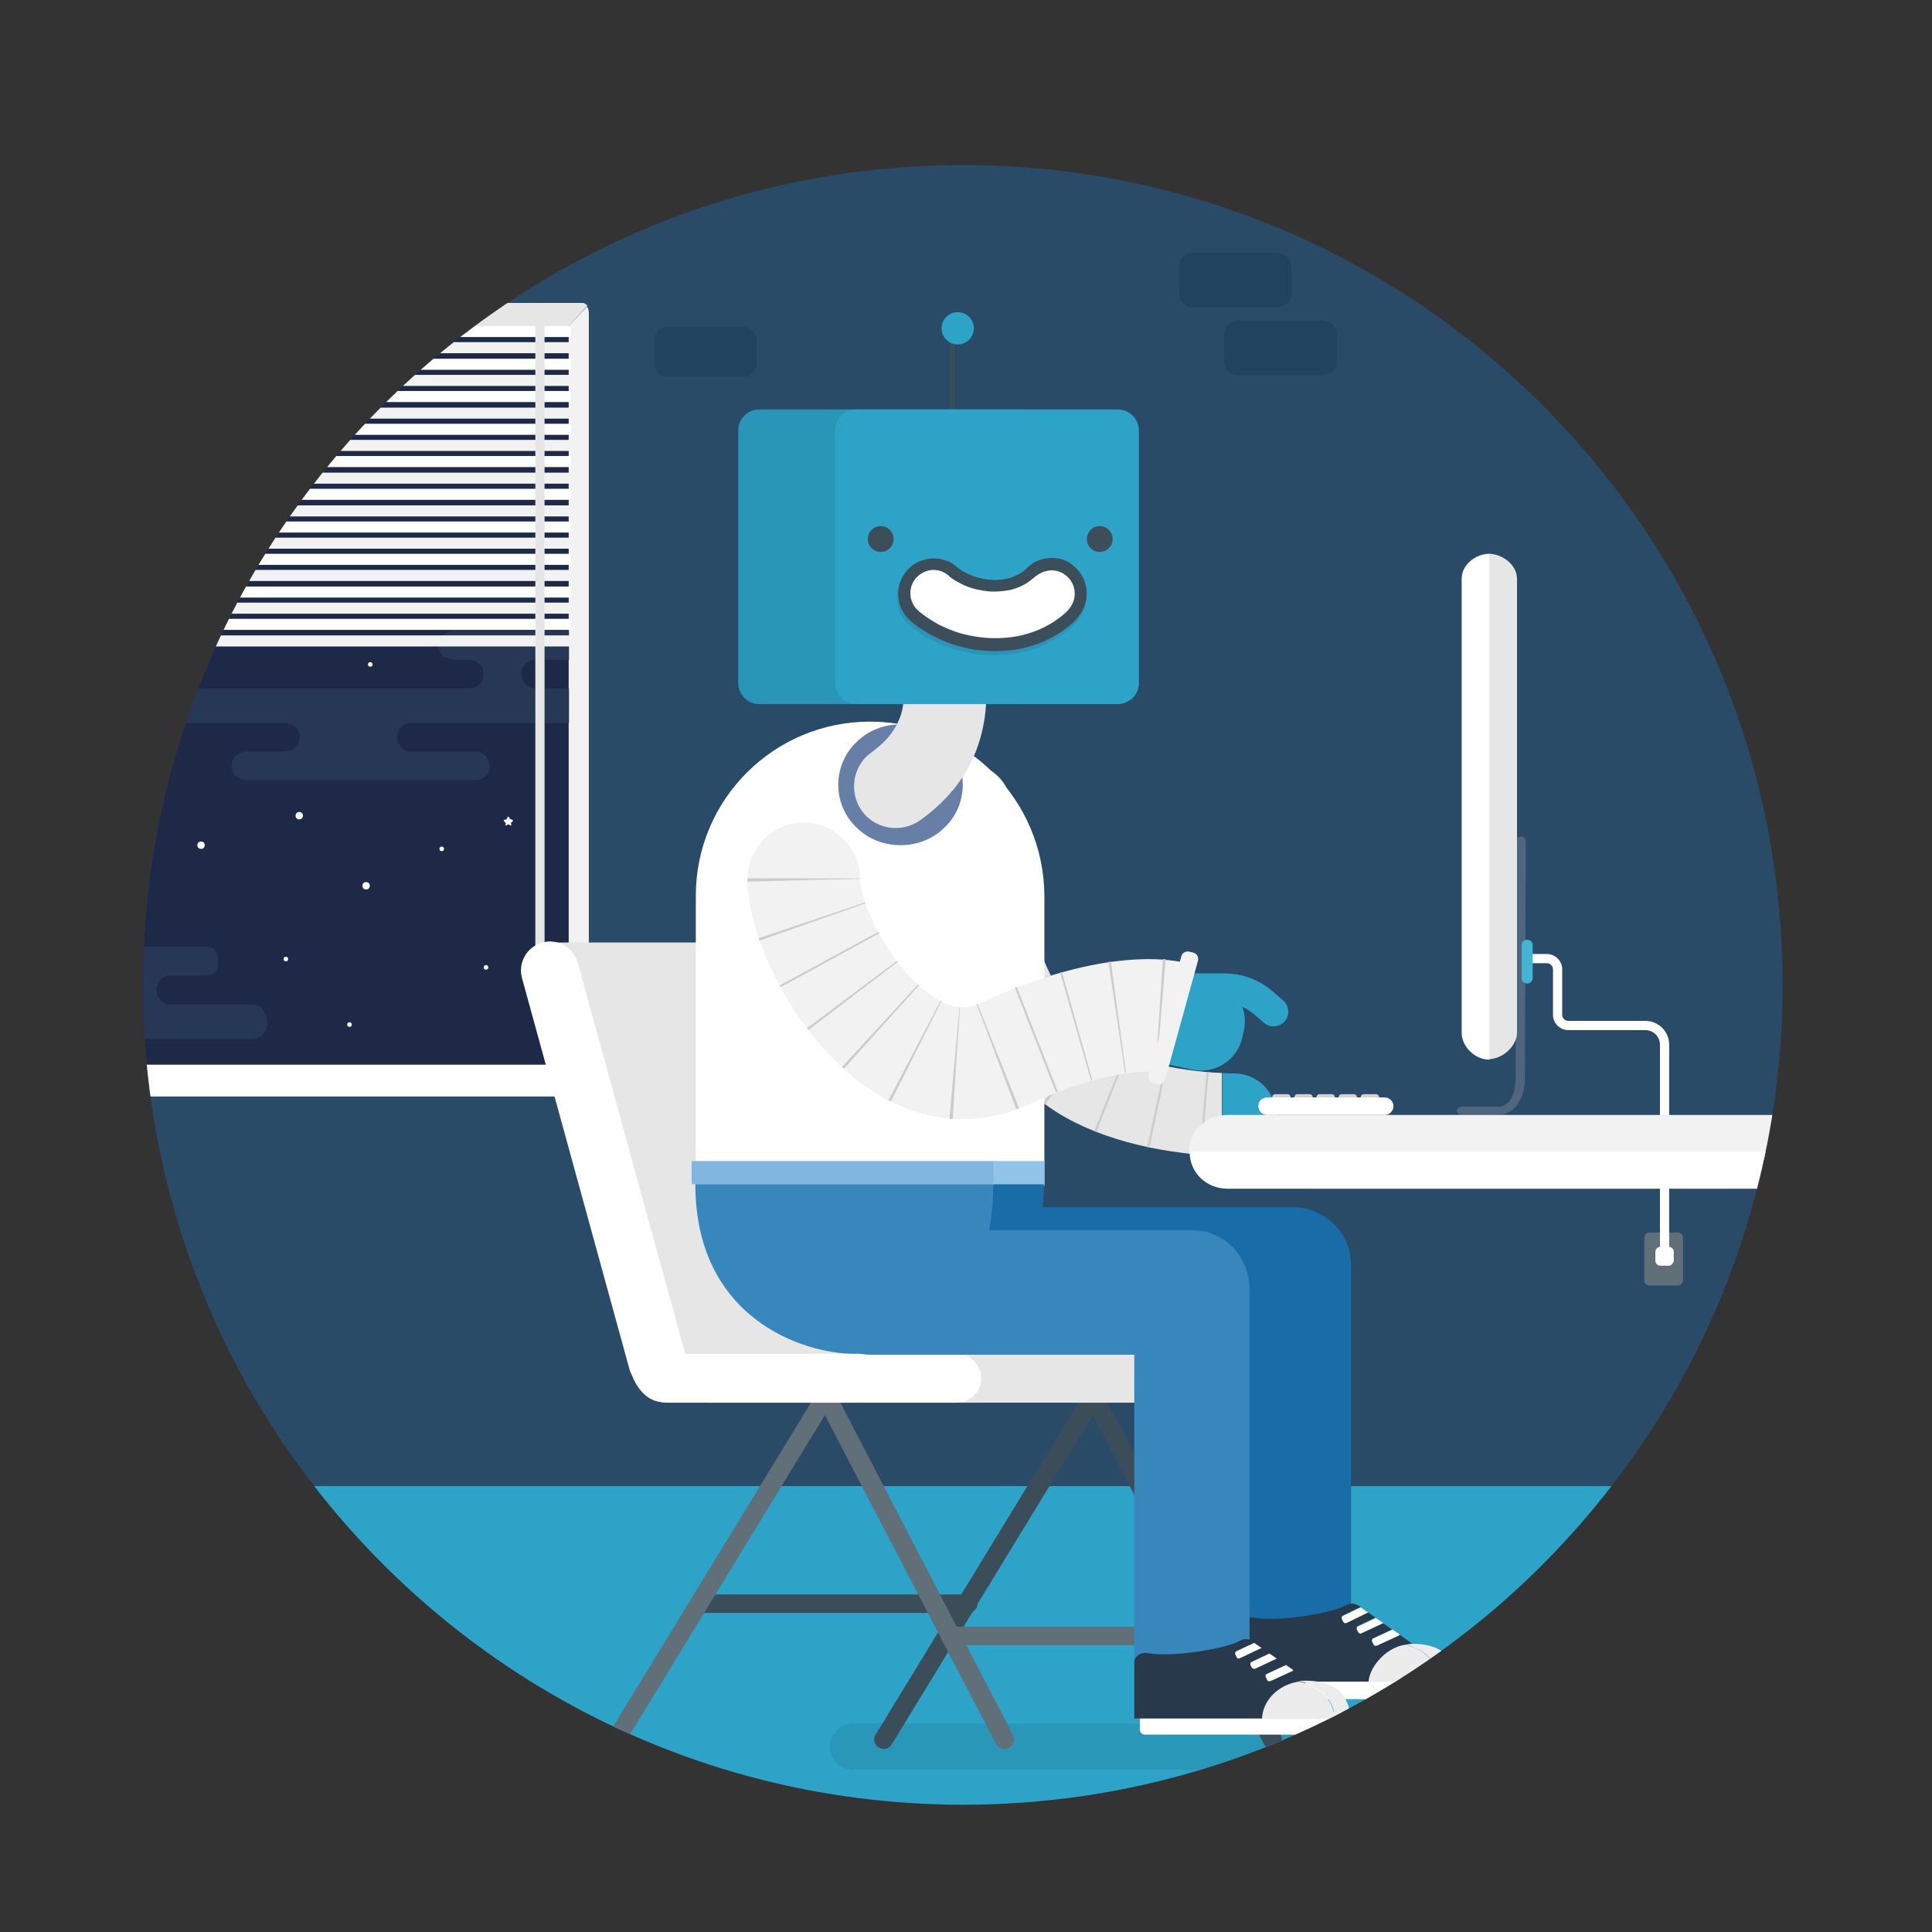 <svg xmlns="http://www.w3.org/2000/svg" xmlns:xlink="http://www.w3.org/1999/xlink" viewBox="0 0 419 419"><rect x="0" y="0" width="419" height="419" fill="#333333" stroke="none"/><path fill="#294B68" d="M386.6 213.6c0 42-14.6 80.7-39 111.1l-278.2-.8C45.3 293.6 31 255.2 31 213.6c0-98.2 79.6-177.8 177.8-177.8 98.2 0 177.8 79.6 177.8 177.8"/><defs><path id="a" d="M386.6 213.6c0 47.8-18.9 91.2-49.6 123.2-32.3 33.7-77.8 54.6-128.2 54.6C110.6 391.3 31 311.7 31 213.6c0-98.2 79.6-177.8 177.8-177.8 98.2 0 177.8 79.6 177.8 177.8"/></defs><clipPath id="b"><use xlink:href="#a" overflow="visible"/></clipPath><path clip-path="url(#b)" fill="#E6E6E6" d="M233.7 221.3c-14-18.9-14.5-46.1-14.5-46.5 0-5-4.1-9-9-9h-.1c-5 0-9 4.2-9 9.2 0 1.3.5 33.3 18 57 6.1 8.3 16.4 14 30.4 16.9 6.4 1.3 12.2 1.7 15.5 1.9v-18.1c-8.4-.3-24.9-2.7-31.3-11.4z"/><path clip-path="url(#b)" fill="#2CA3C7" d="M267.7 232.8h-.1c-.7 0-1.6 0-2.5-.1v18.1h2.8c5-.1 8.9-4.2 8.9-9.1-.2-5-4.2-8.9-9.1-8.9z"/><path clip-path="url(#b)" fill="#CCC" d="M260.6 250.5h-.5l1.6-18h.4l-1.5 18zm-11.3-1.6l-.5-.1 3.8-17.7.4.1-3.7 17.7zm-11.5-3.4l-.5-.2 6.8-16.8.3.1-6.6 16.9zm-11.1-6l-.5-.4 11-14.4.2.2-10.7 14.6zm-9.2-9.8l-.3-.4 15-10 .2.3-14.9 10.1zm-5.8-10.1l-.2-.4 16.3-7.8.1.3-8.1 4-8.1 3.9zm-4.4-10.6l-.2-.5 17.1-5.7.1.4-17 5.8zm-3.1-10.9l-.1-.5 17.6-4 .1.4-17.6 4.1zm-2-11.1l-.1-.4 17.9-2.5.1.5-17.9 2.4zm-1-11.3v-.7l18.1-.1v.3l-18.1.5z"/><path clip-path="url(#b)" fill="#2CA3C7" d="M431.5 437.8H56.2V322.3h375.3v115.5"/><path clip-path="url(#b)" fill="#2997B8" d="M285.9 373.8H185c-2.8 0-5 2.2-5 5s2.2 5 5 5h75.2c8.9-2.7 17.5-6.1 25.7-10"/><path clip-path="url(#b)" fill="#606F78" d="M363.8 278.8h-6c-.7 0-1.2-.5-1.2-1.2v-9.1c0-.7.5-1.2 1.2-1.2h6c.7 0 1.2.5 1.2 1.2v9.1c0 .6-.5 1.2-1.2 1.2z"/><path clip-path="url(#b)" fill="#FFF" d="M331.4 208.9h4.1c.7 0 1.3.6 1.3 1.3v9.9c0 1.8 1.5 3.3 3.3 3.3h15.5v-2h-15.5c-.7 0-1.3-.6-1.3-1.3v-9.9c0-1.8-1.5-3.3-3.3-3.3h-4.1v2z"/><path clip-path="url(#b)" fill="#FFF" d="M354 223.4h2.8c1.8 0 3.2 1.4 3.2 3.2v44.8h2v-44.8c0-2.9-2.3-5.2-5.2-5.2H354v2z"/><path clip-path="url(#b)" fill="#50667F" d="M317 241.8h8.3c.1 0 1.4-.1 2.8-1.2.7-.6 1.3-1.4 1.8-2.5s.8-2.6.8-4.4c0-3.5.1-16.3.1-28.3 0-6 .1-11.8.1-16v-5.1-1.9c0-.6-.4-1-1-1s-1 .4-1 1c0 0-.2 44.4-.2 51.4 0 1.6-.3 2.8-.6 3.7-.5 1.3-1.3 1.9-1.8 2.2-.3.2-.6.2-.7.3h-.2v.3-.3.3-.3 1-1H317c-.6 0-1 .4-1 1 0 .3.4.8 1 .8z"/><path clip-path="url(#b)" fill="#22435F" d="M161.3 81.7h-16.6c-1.6 0-2.8-1.3-2.8-2.8v-5.2c0-1.6 1.3-2.8 2.8-2.8h16.6c1.6 0 2.8 1.3 2.8 2.8v5.2c0 1.5-1.2 2.8-2.8 2.8z"/><path clip-path="url(#b)" fill="#FFF" d="M131.8 237.8h-113c-1.9 0-3.5-1.6-3.5-3.5s1.6-3.5 3.5-3.5h113c1.9 0 3.5 1.6 3.5 3.5-.1 1.9-1.6 3.5-3.5 3.5z"/><path clip-path="url(#b)" fill="#E6E6E6" d="M27.8 70.8h94.4c.3 0 .6.1.8.3l4.4-4.8c-.3-.3-.6-.6-1-.6H23.6c-.4 0-.9.3-1.3.6l4.6 4.7c.3-.1.5-.2.9-.2z"/><path clip-path="url(#b)" fill="#F2F2F2" d="M122.9 71.2c.3.2.4.4.4.8v159h4.4V67.9c0-.5-.1-1.1-.4-1.4l-4.4 4.7z"/><path clip-path="url(#b)" fill="#1D2947" d="M122.9 71.2l-2.9 3.1 2.9-3.1c-.1-.2-.4-.4-.7-.4H27.8c-.3 0-.6.2-.8.3l3 3.1-3.1-3.1c-.2.2-.4.4-.4.8v159h96.8V72c0-.4-.1-.6-.4-.8z"/><g clip-path="url(#b)"><defs><path id="c" d="M27 71.2h96.4v160H27v-160"/></defs><clipPath id="d"><use xlink:href="#c" overflow="visible"/></clipPath><path clip-path="url(#d)" fill="#273756" d="M134 149.3h-18.1c-1.5 0-2.8-1.6-2.8-3.1s1.3-3.1 2.8-3.1h8c1.8 0 2.6-1.1 2.6-2.9v-.3c0-1.8-.8-3.1-2.6-3.1H98.7c-1.8 0-3.6 1.3-3.6 3.1v.3c0 1.8 1.8 2.9 3.6 2.9h3c1.8 0 3.2 1.4 3.2 3.1 0 1.8-1.4 3.1-3.2 3.1H36.8c-1.8 0-3.3 1.9-3.3 3.6v.6c0 1.8 1.6 3.3 3.3 3.3h25c1.8 0 3.2 1.4 3.2 3.1 0 1.8-1.4 3.1-3.2 3.1h-8.4c-1.8 0-3.2 1.4-3.2 3.1s1.4 3.1 3.2 3.1H103c1.8 0 3.2-1.4 3.2-3.1s-1.4-3.1-3.2-3.1H88.9c-1.5 0-2.8-1.6-2.8-3.1s1.3-3.1 2.8-3.1h45c1.8 0 3.1-1.4 3.1-3.3v-.5c.1-1.8-1.3-3.7-3-3.7z"/></g><g clip-path="url(#b)"><defs><path id="e" d="M27 71.2h96.4v160H27v-160"/></defs><clipPath id="f"><use xlink:href="#e" overflow="visible"/></clipPath><path clip-path="url(#f)" fill="#273756" d="M54.8 217.8H36.7c-1.5 0-2.8-1.6-2.8-3.1s1.3-3.1 2.8-3.1h8c1.8 0 2.6-1.1 2.6-2.9v-.3c0-1.8-.8-3.1-2.6-3.1H19.5c-1.8 0-3.6 1.3-3.6 3.1v.3c0 1.8 1.8 2.9 3.6 2.9h3c1.8 0 3.2 1.4 3.2 3.1 0 1.8-1.4 3.1-3.2 3.1h-64.8c-1.8 0-3.3 1.9-3.3 3.6v.6c0 1.8 1.6 3.3 3.3 3.3h25c1.8 0 3.2 1.4 3.2 3.1s-1.4 3.1-3.2 3.1h-8.4c-1.8 0-3.2 1.4-3.2 3.1s1.4 3.1 3.2 3.1h49.6c1.8 0 3.2-1.4 3.2-3.1s-1.4-3.1-3.2-3.1H9.8c-1.5 0-2.8-1.6-2.8-3.1s1.3-3.1 2.8-3.1h45c1.8 0 3.1-1.4 3.1-3.3v-.6c0-1.7-1.3-3.6-3.1-3.6z"/></g><path clip-path="url(#b)" fill="#FFF" d="M123.4 73.1H26.3c-.3 0-.4-.2-.4-.4v-1.6c0-.3.2-.4.4-.4h97.1c.3 0 .4.2.4.4v1.6c.1.2-.1.4-.4.4z"/><path clip-path="url(#b)" fill="#F2F2F2" d="M123.4 76.6H26.3c-.3 0-.4-.2-.4-.4v-1.6c0-.3.2-.4.4-.4h97.1c.3 0 .4.2.4.4v1.6c.1.2-.1.4-.4.4z"/><path clip-path="url(#b)" fill="#FFF" d="M123.4 80.2H26.3c-.3 0-.4-.2-.4-.4v-1.6c0-.3.2-.4.4-.4h97.1c.3 0 .4.2.4.4v1.6c.1.2-.1.4-.4.4z"/><path clip-path="url(#b)" fill="#F2F2F2" d="M123.4 83.7H26.3c-.3 0-.4-.2-.4-.4v-1.6c0-.3.2-.4.4-.4h97.1c.3 0 .4.2.4.4v1.6c.1.2-.1.4-.4.4z"/><path clip-path="url(#b)" fill="#FFF" d="M123.4 87.2H26.3c-.3 0-.4-.2-.4-.4v-1.6c0-.3.2-.4.4-.4h97.1c.3 0 .4.2.4.4v1.6c.1.2-.1.4-.4.4z"/><path clip-path="url(#b)" fill="#F2F2F2" d="M123.4 90.8H26.3c-.3 0-.4-.2-.4-.4v-1.6c0-.3.2-.4.4-.4h97.1c.3 0 .4.2.4.4v1.5c.1.2-.1.5-.4.5z"/><path clip-path="url(#b)" fill="#FFF" d="M123.4 94.3H26.3c-.3 0-.4-.2-.4-.4v-1.6c0-.3.2-.4.4-.4h97.1c.3 0 .4.2.4.4v1.6c.1.1-.1.4-.4.4z"/><path clip-path="url(#b)" fill="#F2F2F2" d="M123.4 97.8H26.3c-.3 0-.4-.2-.4-.4v-1.6c0-.3.2-.4.4-.4h97.1c.3 0 .4.2.4.4v1.6c.1.2-.1.4-.4.4z"/><path clip-path="url(#b)" fill="#FFF" d="M123.4 101.3H26.3c-.3 0-.4-.2-.4-.4v-1.6c0-.3.2-.4.4-.4h97.1c.3 0 .4.2.4.4v1.6c.1.2-.1.4-.4.4z"/><path clip-path="url(#b)" fill="#F2F2F2" d="M123.4 104.9H26.3c-.3 0-.4-.2-.4-.4v-1.6c0-.3.2-.4.4-.4h97.1c.3 0 .4.2.4.4v1.6c.1.2-.1.4-.4.4z"/><path clip-path="url(#b)" fill="#FFF" d="M123.4 108.4H26.3c-.3 0-.4-.2-.4-.4v-1.6c0-.3.2-.4.4-.4h97.1c.3 0 .4.2.4.4v1.6c.1.2-.1.4-.4.4z"/><path clip-path="url(#b)" fill="#F2F2F2" d="M123.4 112H26.3c-.3 0-.4-.2-.4-.4V110c0-.3.2-.4.4-.4h97.1c.3 0 .4.2.4.4v1.6c.1.1-.1.4-.4.4z"/><path clip-path="url(#b)" fill="#FFF" d="M123.4 115.5H26.3c-.3 0-.4-.2-.4-.4v-1.6c0-.3.2-.4.4-.4h97.1c.3 0 .4.2.4.4v1.6c.1.2-.1.4-.4.4z"/><path clip-path="url(#b)" fill="#F2F2F2" d="M123.4 119H26.3c-.3 0-.4-.2-.4-.4V117c0-.3.2-.4.4-.4h97.1c.3 0 .4.2.4.4v1.6c.1.2-.1.4-.4.4z"/><path clip-path="url(#b)" fill="#FFF" d="M123.4 122.5H26.3c-.3 0-.4-.2-.4-.4v-1.6c0-.3.2-.4.4-.4h97.1c.3 0 .4.2.4.4v1.6c.1.2-.1.4-.4.4z"/><path clip-path="url(#b)" fill="#F2F2F2" d="M123.4 126H26.3c-.3 0-.4-.2-.4-.4V124c0-.3.2-.4.4-.4h97.1c.3 0 .4.2.4.4v1.6c.1.2-.1.4-.4.4z"/><path clip-path="url(#b)" fill="#FFF" d="M123.4 129.6H26.3c-.3 0-.4-.2-.4-.4v-1.6c0-.3.2-.4.4-.4h97.1c.3 0 .4.2.4.4v1.6c.1.2-.1.4-.4.4z"/><path clip-path="url(#b)" fill="#F2F2F2" d="M123.4 133.1H26.3c-.3 0-.4-.2-.4-.4v-1.6c0-.3.2-.4.4-.4h97.1c.3 0 .4.2.4.4v1.6c.1.2-.1.4-.4.4z"/><path clip-path="url(#b)" fill="#FFF" d="M123.4 136.6H26.3c-.3 0-.4-.2-.4-.4v-1.6c0-.3.2-.4.4-.4h97.1c.3 0 .4.2.4.4v1.6c.1.3-.1.4-.4.4z"/><path clip-path="url(#b)" fill="#F2F2F2" d="M123.4 140.2H26.3c-.3 0-.4-.2-.4-.4v-1.6c0-.3.2-.4.4-.4h97.1c.3 0 .4.2.4.4v1.6c.1.2-.1.4-.4.4z"/><path clip-path="url(#b)" fill="#E6E6E6" d="M117.1 223.1c-.6 0-1-.4-1-1V70.6h2v151.5c.1.6-.4 1-1 1z"/><path clip-path="url(#b)" fill="#FFF" d="M111.1 177.8c.1 0 .2.1.1.3l-.3.3-.1.1.1.4c0 .1-.1.2-.2.1l-.4-.2h-.1l-.4.2c-.1.1-.2-.1-.2-.1l.1-.4-.1-.1-.3-.3c-.1-.1-.1-.2.1-.3l.4-.1.1-.1.2-.4c.1-.1.2-.1.3 0l.2.4"/><circle clip-path="url(#b)" fill="#FFF" cx="105.4" cy="209.8" r=".5"/><circle clip-path="url(#b)" fill="#FFF" cx="75.8" cy="222.2" r=".5"/><circle clip-path="url(#b)" fill="#FFF" cx="95.8" cy="184.1" r=".5"/><circle clip-path="url(#b)" fill="#FFF" cx="80.3" cy="144.1" r=".5"/><circle clip-path="url(#b)" fill="#FFF" cx="33.6" cy="163.2" r=".8"/><circle clip-path="url(#b)" fill="#FFF" cx="79.4" cy="192.1" r=".8"/><circle clip-path="url(#b)" fill="#FFF" cx="64.9" cy="176.9" r=".8"/><circle clip-path="url(#b)" fill="#FFF" cx="62" cy="208" r=".5"/><circle clip-path="url(#b)" fill="#FFF" cx="43.6" cy="183.3" r=".8"/><path clip-path="url(#b)" fill="#D5D4D5" d="M279.2 238.7h-2.6c-.4 0-.7-.3-.7-.7 0-.4.3-.7.7-.7h2.6c.4 0 .7.3.7.7-.1.4-.4.7-.7.7zM284 238.7h-2.6c-.4 0-.7-.3-.7-.7 0-.4.3-.7.7-.7h2.6c.4 0 .7.3.7.7 0 .4-.4.7-.7.7zM288.8 238.7h-2.6c-.4 0-.7-.3-.7-.7 0-.4.3-.7.7-.7h2.6c.4 0 .7.3.7.7 0 .4-.3.7-.7.7zM293.6 238.7H291c-.4 0-.7-.3-.7-.7 0-.4.3-.7.7-.7h2.6c.4 0 .7.3.7.7 0 .4-.3.7-.7.7zM298.4 238.7h-2.6c-.4 0-.7-.3-.7-.7 0-.4.3-.7.7-.7h2.6c.4 0 .7.3.7.7 0 .4-.3.7-.7.7z"/><path clip-path="url(#b)" fill="#2CA3C7" d="M248 217.5h17.5c2.3 0 4.6.9 6.4 2.4l2.2 1.9c1.3 1.2 3.4 1 4.5-.3 1.2-1.3 1-3.4-.3-4.5l-2.2-1.9c-2.9-2.6-6.7-4-10.6-4h-1.2l.2 3.2v-3.2h-16.6c-1.8 0-3.2 1.4-3.2 3.2.1 1.7 1.5 3.2 3.3 3.2z"/><path clip-path="url(#b)" fill="#2CA3C7" d="M258.7 232l-14-3c-1.4-.3-2.3-1.7-2-3.1l3-14.3c.3-1.4 1.7-2.3 3.1-2l14 3c4.9 1 8 5.8 7 10.7l-.4 1.8c-1.1 4.8-5.9 7.9-10.7 6.9z"/><path clip-path="url(#b)" fill="#3B4D58" d="M152 349.8h58c1.1 0 2-.9 2-2s-.9-2-2-2h-58c-1.1 0-2 .9-2 2s.9 2 2 2"/><path clip-path="url(#b)" fill="#3B4D58" d="M193.4 378.3l43.6-71.4 37.1 71.3c.5 1 1.8 1.4 2.8.9 1-.5 1.4-1.8.9-2.8L239 301.8c-.3-.7-1-1.1-1.8-1.1-.7 0-1.4.4-1.8 1l-45.5 74.5c-.6 1-.3 2.2.7 2.8 1 .6 2.2.3 2.8-.7z"/><path clip-path="url(#b)" fill="#606F78" d="M135.3 378.3l43.6-71.4 37.1 71.3c.5 1 1.8 1.4 2.8.9 1-.5 1.4-1.8.9-2.8L181 301.8c-.3-.7-1-1.1-1.8-1.1-.7 0-1.4.4-1.8 1l-45.5 74.5c-.6 1-.3 2.2.7 2.8.8.6 2.1.3 2.7-.7z"/><path clip-path="url(#b)" fill="#606F78" d="M206 356.8h58c1.1 0 2-.9 2-2s-.9-2-2-2h-58c-1.1 0-2 .9-2 2s.9 2 2 2"/><path clip-path="url(#b)" fill="#FFF" d="M136.8 297.5s1.8 6.6 7.2 6.6 2.4-4 2.4-4l-9.6-2.6z"/><path clip-path="url(#b)" fill="#E6E6E6" d="M118.9 204.4h47c6 0 11.3 3.7 13.4 9.3l30 80.5h-68.7l-21.7-89.8z"/><path clip-path="url(#b)" fill="#E6E6E6" d="M267.6 304.2H153.8c-2.9 0-5.3-2.4-5.3-5.3s2.4-5.3 5.3-5.3h113.7c2.9 0 5.3 2.4 5.3 5.3.1 2.9-2.3 5.3-5.2 5.3z"/><path clip-path="url(#b)" fill="#FFF" d="M144.2 301.3c-3.3.9-6.7-1-7.7-4.4l-23.3-84.8c-.9-3.3 1-6.7 4.4-7.7 3.3-.9 6.7 1 7.7 4.4l23.3 84.8c.9 3.3-1.1 6.7-4.4 7.7z"/><path clip-path="url(#b)" fill="#FFF" d="M207.5 304.2h-63c-2.9 0-5.3-2.4-5.3-5.3s2.4-5.3 5.3-5.3h63c2.9 0 5.3 2.4 5.3 5.3s-2.4 5.3-5.3 5.3z"/><path clip-path="url(#b)" fill="#186CA7" d="M211 286.8h57v65c0 6.9 5.6 12.5 12.5 12.5s12.5-5.6 12.5-12.5v-77.5c0-3.3-1.3-6.5-3.7-8.8s-5.5-3.7-8.8-3.7H211c-6.9 0-12.5 5.6-12.5 12.5s5.6 12.5 12.5 12.5z"/><path clip-path="url(#b)" fill="#FFF" d="M271.4 368.5h43.1c.8 0 1.4-.6 1.4-1.4v-3.5h-45.6v3.8c0 .6.5 1.1 1.1 1.1z"/><path clip-path="url(#b)" fill="#28394C" d="M271.7 350.8c6.4 1.1 18-1.3 19.8-2.5.4-.2.9-.4 1.3-.5.7-.1 1.4.1 2 .5l.3.2-3.8 1.8c-.3.1-.4.5-.3.7l.3.6c.1.3.5.4.7.3l4.7-2.2 1.6 1.1-3.8 1.8c-.3.1-.4.5-.3.7l.3.6c.1.3.5.4.7.3l4.7-2.2 2 1.4-4.1 1.9c-.3.1-.4.5-.3.7l.3.6c.1.3.5.4.7.3l4.8-2.2.2-.2 2.8 2-1.7 8.2H269v-12c0-1.2 1.5-2.1 2.7-1.9z"/><path clip-path="url(#b)" fill="#FFF" d="M303.4 354.7l-4.8 2.2c-.3.1-.6 0-.7-.3l-.3-.6c-.1-.3 0-.6.3-.7l4.1-1.9 1.6 1.1-.2.2zM294.6 354l-.3-.6c-.1-.3 0-.6.3-.7l3.8-1.8 1.6 1.1-4.7 2.2c-.2.2-.6 0-.7-.2zM291.3 351.7l-.3-.6c-.1-.3 0-.6.3-.7l3.8-1.8 1.6 1.1-4.7 2.3c-.2.1-.6 0-.7-.3z"/><path clip-path="url(#b)" fill="#ECECEC" d="M304.7 356.7c.5-.1 1.1-.2 1.7-.2 5.2 0 9.5 2.2 9.5 8.2h-3.3c0-2.9-3.4-7.3-7.9-8z"/><path clip-path="url(#b)" fill="#ECECEC" d="M304.7 356.7c4.4.7 7.8 5.1 7.8 8.1h-15.7c.1-3 3.5-7.4 7.9-8.1z"/><path clip-path="url(#b)" fill="#FFF" d="M188.7 156.5c-20.9 0-37.8 16.9-37.8 37.8v62.9h75.6v-62.9c-.1-20.9-17-37.8-37.8-37.8z"/><path clip-path="url(#b)" fill="#677EA7" d="M206.1 170.2h-2.7c0 2.1-.9 4-2.3 5.4-1.5 1.4-3.5 2.3-5.8 2.3s-4.3-.9-5.8-2.3-2.3-3.3-2.3-5.4c0-2.1.9-4 2.3-5.4 1.5-1.4 3.5-2.3 5.8-2.3s4.3.9 5.8 2.3 2.3 3.3 2.3 5.4h5.4c0-3.6-1.5-7-4-9.3-2.4-2.4-5.8-3.8-9.5-3.8s-7.1 1.4-9.5 3.8c-2.5 2.3-4 5.7-4 9.3 0 3.6 1.5 7 4 9.3 2.4 2.4 5.8 3.8 9.5 3.8s7.1-1.4 9.5-3.8c2.5-2.3 4-5.7 4-9.3h-2.7z"/><path clip-path="url(#b)" fill="#CCC" d="M204.7 147s3.3 14-10.4 23.6l10.4-23.6"/><path clip-path="url(#b)" fill="#E6E6E6" d="M195.9 149.1l5.8-1.4-5.8 1.2v.2l5.8-1.4-5.8 1.2 1.9-.4-1.9.4 1.9-.4-1.9.4c0 .1.1.9.1 1.9 0 1.5-.2 3.6-1.2 5.7-.5 1.1-1.1 2.1-2 3.2-.9 1.1-2.1 2.2-3.7 3.4-4.1 2.8-5.1 8.5-2.3 12.6s8.5 5.1 12.6 2.3c3-2.1 5.4-4.4 7.4-6.8 3-3.7 4.8-7.5 5.8-11.1 1-3.5 1.3-6.7 1.3-9.2 0-3.3-.5-5.4-.6-6-1.2-4.9-6-7.9-10.9-6.7-4.7 1.2-7.7 6.1-6.5 10.9"/><path clip-path="url(#b)" fill="#3C4E5A" d="M207 92.8v-22c0-.3-.2-.5-.5-.5s-.5.2-.5.5v22c0 .3.2.5.5.5s.5-.2.5-.5"/><circle clip-path="url(#b)" fill="#2CA3C7" cx="207.7" cy="71.2" r="3.5"/><path clip-path="url(#b)" fill="#2995B7" d="M226 148.1c0 2.6-2.1 4.6-4.6 4.6h-56.7c-2.6 0-4.6-2.1-4.6-4.6V93.4c0-2.6 2.1-4.6 4.6-4.6h56.7c2.6 0 4.6 2.1 4.6 4.6v54.7"/><path clip-path="url(#b)" fill="#2CA3C7" d="M247 148.1c0 2.6-2.1 4.6-4.6 4.6h-56.7c-2.6 0-4.6-2.1-4.6-4.6V93.4c0-2.6 2.1-4.6 4.6-4.6h56.7c2.6 0 4.6 2.1 4.6 4.6v54.7"/><path clip-path="url(#b)" fill="#969CD3" d="M202.2 124.7c-1.3 0-2.7.5-3.6 1.6-1.9 2-1.8 5.2.2 7.1.3.2 1.8 1.7 4.7 3.2 1.4.7 3.1 1.4 5.2 2 2 .5 4.3.9 6.9.9 2.5 0 4.8-.4 6.8-.9 3-.8 5.2-2.1 6.7-3.2s2.4-2.1 2.6-2.3c1.8-2.1 1.5-5.3-.6-7.1-.9-.8-2.1-1.2-3.2-1.2-1.4 0-2.8.6-3.8 1.7l-.1.1.1-.1c-.1.1-.8.8-2.2 1.5-.7.4-1.5.7-2.6 1-1 .3-2.3.4-3.7.4-1.6 0-3-.2-4.3-.6-1.9-.5-3.3-1.3-4.3-1.9-.5-.3-.8-.6-1-.7-.1-.1-.2-.1-.2-.2-1.1-.9-2.3-1.3-3.6-1.3"/><path clip-path="url(#b)" fill="#2995B7" d="M215.5 139.4c-2.6 0-4.9-.4-6.9-.9s-3.8-1.3-5.2-2c-2.8-1.5-4.4-2.9-4.7-3.2-2-1.9-2.1-5.1-.2-7.1 1-1 2.3-1.6 3.6-1.6 1.2 0 2.5.4 3.4 1.4l.2.2c.2.2.6.4 1 .7 1 .6 2.4 1.4 4.3 1.9 1.2.3 2.7.6 4.3.6 1.4 0 2.7-.2 3.7-.4 1-.3 1.9-.6 2.6-1 1.4-.7 2.1-1.4 2.2-1.5l-.1.1.1-.1c1-1.1 2.4-1.7 3.8-1.7 1.1 0 2.3.4 3.2 1.2 2.1 1.8 2.4 4.9.6 7.1-.2.3-1 1.2-2.6 2.3-1.5 1.1-3.8 2.4-6.7 3.2-1.7.5-4 .8-6.6.8M202.2 122c-2.1 0-4.2.9-5.6 2.4-2.9 3.1-2.8 8 .3 10.9.6.6 2.4 2.1 5.3 3.6 1.8.9 3.7 1.7 5.7 2.2 2.5.7 5 1 7.6 1 2.6 0 5.2-.3 7.6-1 2.8-.8 5.4-2.1 7.6-3.7 1.7-1.2 2.7-2.3 3-2.8 1.3-1.6 2-3.6 1.8-5.6-.2-2.1-1.2-3.9-2.7-5.2-1.4-1.2-3.1-1.8-5-1.8-2.2 0-4.3.9-5.8 2.6-.1.1-.6.5-1.4 1-.6.3-1.3.6-2 .8-.9.2-1.9.4-3 .4-1.2 0-2.4-.2-3.6-.5-1.6-.4-2.8-1.1-3.6-1.5-.4-.3-.7-.5-.8-.6l-.1-.1c-1.5-1.4-3.3-2.1-5.3-2.1"/><path clip-path="url(#b)" fill="#FFF" d="M215.9 139.8c-2.5 0-4.9-.3-7.2-.9-1.9-.5-3.7-1.2-5.4-2.1-2.7-1.4-4.4-2.8-5-3.4-1.2-1.2-2-2.8-2-4.5 0-1.7.6-3.3 1.7-4.6 1.2-1.3 2.9-2 4.6-2 1.6 0 3.2.6 4.3 1.7l.1.1c.2.1.5.4.9.7.8.5 2.2 1.2 3.9 1.7 1.3.3 2.6.5 3.9.5 1.2 0 2.3-.1 3.4-.4.8-.2 1.6-.5 2.3-.9 1.2-.6 1.8-1.3 1.8-1.3 1.2-1.4 2.9-2.2 4.8-2.2 1.5 0 2.9.5 4.1 1.5 2.7 2.3 3.1 6.3.8 9-.3.4-1.2 1.4-2.8 2.5-2.1 1.5-4.5 2.7-7.1 3.5-2.2.7-4.6 1.1-7.1 1.1z"/><path clip-path="url(#b)" fill="#3C4E5A" d="M228.1 123.7c1.1 0 2.3.4 3.2 1.2 2.1 1.8 2.4 4.9.6 7.1-.2.3-1 1.2-2.6 2.3-1.5 1.1-3.8 2.4-6.7 3.2-2 .6-4.3.9-6.8.9-2.6 0-4.9-.4-6.9-.9s-3.8-1.3-5.2-2c-2.8-1.5-4.4-2.9-4.7-3.2-2-1.9-2.1-5.1-.2-7.1 1-1 2.3-1.6 3.6-1.6 1.2 0 2.4.4 3.4 1.3l.2.2c.2.2.6.4 1 .7 1 .6 2.4 1.4 4.3 1.9 1.2.3 2.7.6 4.3.6 1.4 0 2.7-.2 3.7-.4 1-.3 1.9-.6 2.6-1 1.4-.7 2.1-1.5 2.2-1.5l-.1.1.1-.1c1.2-1.1 2.6-1.7 4-1.7M228.1 121c-2.2 0-4.3.9-5.8 2.6-.1.1-.6.5-1.5 1-.6.3-1.3.6-2 .8-.9.2-1.9.4-3 .4-1.2 0-2.4-.2-3.6-.5-1.6-.4-2.8-1.1-3.6-1.5-.4-.3-.7-.5-.8-.6l-.1-.1c-1.4-1.3-3.3-2-5.2-2-2.1 0-4.2.9-5.6 2.4-1.4 1.5-2.2 3.5-2.1 5.5.1 2.1.9 4 2.4 5.4.6.6 2.4 2.1 5.3 3.6 1.8.9 3.7 1.7 5.7 2.2 2.5.7 5 1 7.6 1 2.6 0 5.2-.3 7.5-1 2.8-.8 5.4-2.1 7.6-3.7 1.7-1.2 2.7-2.3 3-2.8 2.7-3.3 2.3-8.2-1-10.9-1.2-1.2-3-1.8-4.8-1.8z"/><circle clip-path="url(#b)" fill="#3C4E5A" cx="191" cy="116.9" r="2.8"/><circle clip-path="url(#b)" fill="#3C4E5A" cx="238.5" cy="116.9" r="2.8"/><path clip-path="url(#b)" fill="#186CA7" d="M226.4 256.8h-11s1.2 32.1-30.1 35.8c3 .4 4.9.3 4.9.3 37.6 0 36.2-36.1 36.2-36.1z"/><path clip-path="url(#b)" fill="#3786BC" d="M215.4 256.8h-64.6c0 29 23.2 36.8 34.5 36.8 31.6 0 30.1-36.8 30.1-36.8z"/><path clip-path="url(#b)" fill="#3786BC" d="M258.5 370.8c-7 0-12.5-5.7-12.5-12.6v-64.4h-57.2c-7 0-12.6-7.1-12.6-14s5.7-13 12.6-13h69.8c7 0 12.4 5.8 12.4 12.8v78.6c0 6.9-5.5 12.6-12.5 12.6z"/><path clip-path="url(#b)" fill="#FFF" d="M248.3 376.2h43.1c.8 0 1.4-.6 1.4-1.4v-3.5h-45.6v3.8c0 .6.5 1.1 1.1 1.1z"/><path clip-path="url(#b)" fill="#28394C" d="M248.7 358.5c6.4 1.1 18-1.3 19.8-2.5.4-.2.9-.4 1.3-.5.7-.1 1.4.1 2 .5l.3.2-3.8 1.8c-.3.1-.4.5-.3.7l.3.6c.1.3.5.4.7.3l4.7-2.2 1.6 1.1-3.8 1.8c-.3.1-.4.5-.3.7l.3.6c.1.3.5.4.7.3l4.7-2.2 2 1.4-4.1 1.9c-.3.1-.4.5-.3.7l.3.6c.1.3.5.4.7.3l4.8-2.2.2-.2 2.8 2.1-1.7 8.4H246v-12.3c0-1.2 1.5-2.1 2.7-1.9z"/><path clip-path="url(#b)" fill="#FFF" d="M280.3 362.4l-4.8 2.2c-.3.1-.6 0-.7-.3l-.3-.6c-.1-.3 0-.6.3-.7l4.1-1.9 1.6 1.1-.2.2zM271.5 361.7l-.3-.6c-.1-.3 0-.6.3-.7l3.8-1.8 1.6 1.1-4.7 2.2c-.2.1-.5 0-.7-.2zM268.2 359.4l-.3-.6c-.1-.3 0-.6.3-.7l3.8-1.8 1.6 1.1-4.7 2.2c-.2.2-.6.1-.7-.2z"/><path clip-path="url(#b)" fill="#ECECEC" d="M281.6 364.6c.5-.1 1.1-.1 1.7-.1 5.2 0 9.5 2.3 9.5 8.3h-3.3c0-4-3.4-7.5-7.9-8.2z"/><path clip-path="url(#b)" fill="#ECECEC" d="M281.6 364.7c4.4.7 7.8 4.1 7.8 8.1h-15.7c.1-4 3.5-7.4 7.9-8.1z"/><path clip-path="url(#b)" fill="#92C4EA" d="M226.5 251.8h-10.9c0 2-.1 4-.1 5h11v-5z"/><path clip-path="url(#b)" fill="#81B5E2" d="M215.6 251.8H150v5h65.5c0-1 .1-3 .1-5z"/><path clip-path="url(#b)" fill="#F2F2F2" d="M208.8 242.7c-6.5 0-13.1-2-19.3-5.9-16.2-10.3-27.4-32.6-27.4-46.2 0-6.7 5.5-12.2 12.2-12.2s12.2 5.5 12.2 12.2c0 5.3 6.8 19.8 16.1 25.7 4.7 3 7.8 2.3 9.9 1.3 27.4-12.8 42.8-9.4 45.6-8.5l-6.9 23.4s.2.1.5.1c-.1 0-9.8-1.9-28.9 7.1-4.5 2-9.2 3-14 3z"/><path clip-path="url(#b)" fill="#CCC" d="M206.6 242.7c-.2 0-.5 0-.7-.1l2.2-24.3h.1l-1.6 24.4zm13.8-2.1l-8.6-22.8.2-.1 9 22.6-.6.3zm-27.2-1.7l-.5-.3L204 217l.2.1-11 21.8zm35.8-2l-8.9-22.7.4-.2 8.9 22.7-.4.2zm7.6-2.6l-6.7-23.4.4-.1 6.6 23.4-.3.1zm7.4-1.6l-3.6-24.1.5-.1 3.3 24.1-.2.1zm6.8-.4h-.2l1.6-24.3h.6l-2 24.3zm-67.8-.5l-.4-.4 16.5-17.9.2.2-16.3 18.1zm-7.7-8.4l-.3-.4 19.5-14.6.2.2-19.4 14.8zm-6-9.3l-.2-.4 21.4-11.6.2.3-21.4 11.7zm-4.6-10.1l-.2-.5 23.1-7.8.1.2-23 8.1zm-2.6-12.8v-.7h24.4v.1l-24.4.6z"/><path clip-path="url(#b)" fill="#F2F2F2" d="M250.9 235.1l-.8-.2c-.8-.2-1.2-1-1-1.8l7.1-25.7c.2-.8 1-1.2 1.8-1l.8.2c.8.2 1.2 1 1 1.8l-7.1 25.7c-.2.8-1 1.3-1.8 1zM431 241.8H266.2c-4.6 0-8.3 3.4-8.3 8l1.8 2 120.8-.2 58.8-1.8c0-4.6-3.7-8-8.3-8z"/><path clip-path="url(#b)" fill="#FFF" d="M258 249.8c0 4.6 3.7 8 8.2 8H431c4.6 0 8-3.4 8-8H258zM300.3 241.8h-25.5c-1 0-1.9-.8-1.9-1.9s.8-1.9 1.9-1.9h25.5c1 0 1.9.8 1.9 1.9s-.9 1.9-1.9 1.9zM323 120.1c-3 0-6 2.4-6 5.4V224c0 3 2.9 5.8 5.9 5.8h.1l1-1 .4-107.6-1.4-1.1z"/><path clip-path="url(#b)" fill="#E6E6E6" d="M323 120.1v109.6c3-.1 6-2.9 6-5.8v-98.4c0-2.9-3-5.3-6-5.4z"/><path clip-path="url(#b)" fill="#43B5D2" d="M331.2 213.3c-.7 0-1.2-.5-1.2-1.2V205c0-.7.5-1.2 1.2-1.2s1.2.5 1.2 1.2v7.1c0 .6-.5 1.2-1.2 1.2z"/><path clip-path="url(#b)" fill="#FFF" d="M361.9 274.5h-1.8c-.6 0-1.1-.5-1.1-1.1v-1.9c0-.6.5-1.1 1.1-1.1h1.8c.6 0 1.1.5 1.1 1.1v1.9c-.1.6-.5 1.1-1.1 1.1z"/><path clip-path="url(#b)" fill="#22435F" d="M277 66.7h-18.2c-1.7 0-3.1-1.4-3.1-3.1v-5.7c0-1.7 1.4-3.1 3.1-3.1H277c1.7 0 3.1 1.4 3.1 3.1v5.7c0 1.8-1.4 3.1-3.1 3.1zM286.8 81.4h-18.2c-1.7 0-3.1-1.4-3.1-3.1v-5.7c0-1.7 1.4-3.1 3.1-3.1h18.2c1.7 0 3.1 1.4 3.1 3.1v5.7c0 1.8-1.3 3.1-3.1 3.1z"/></svg>